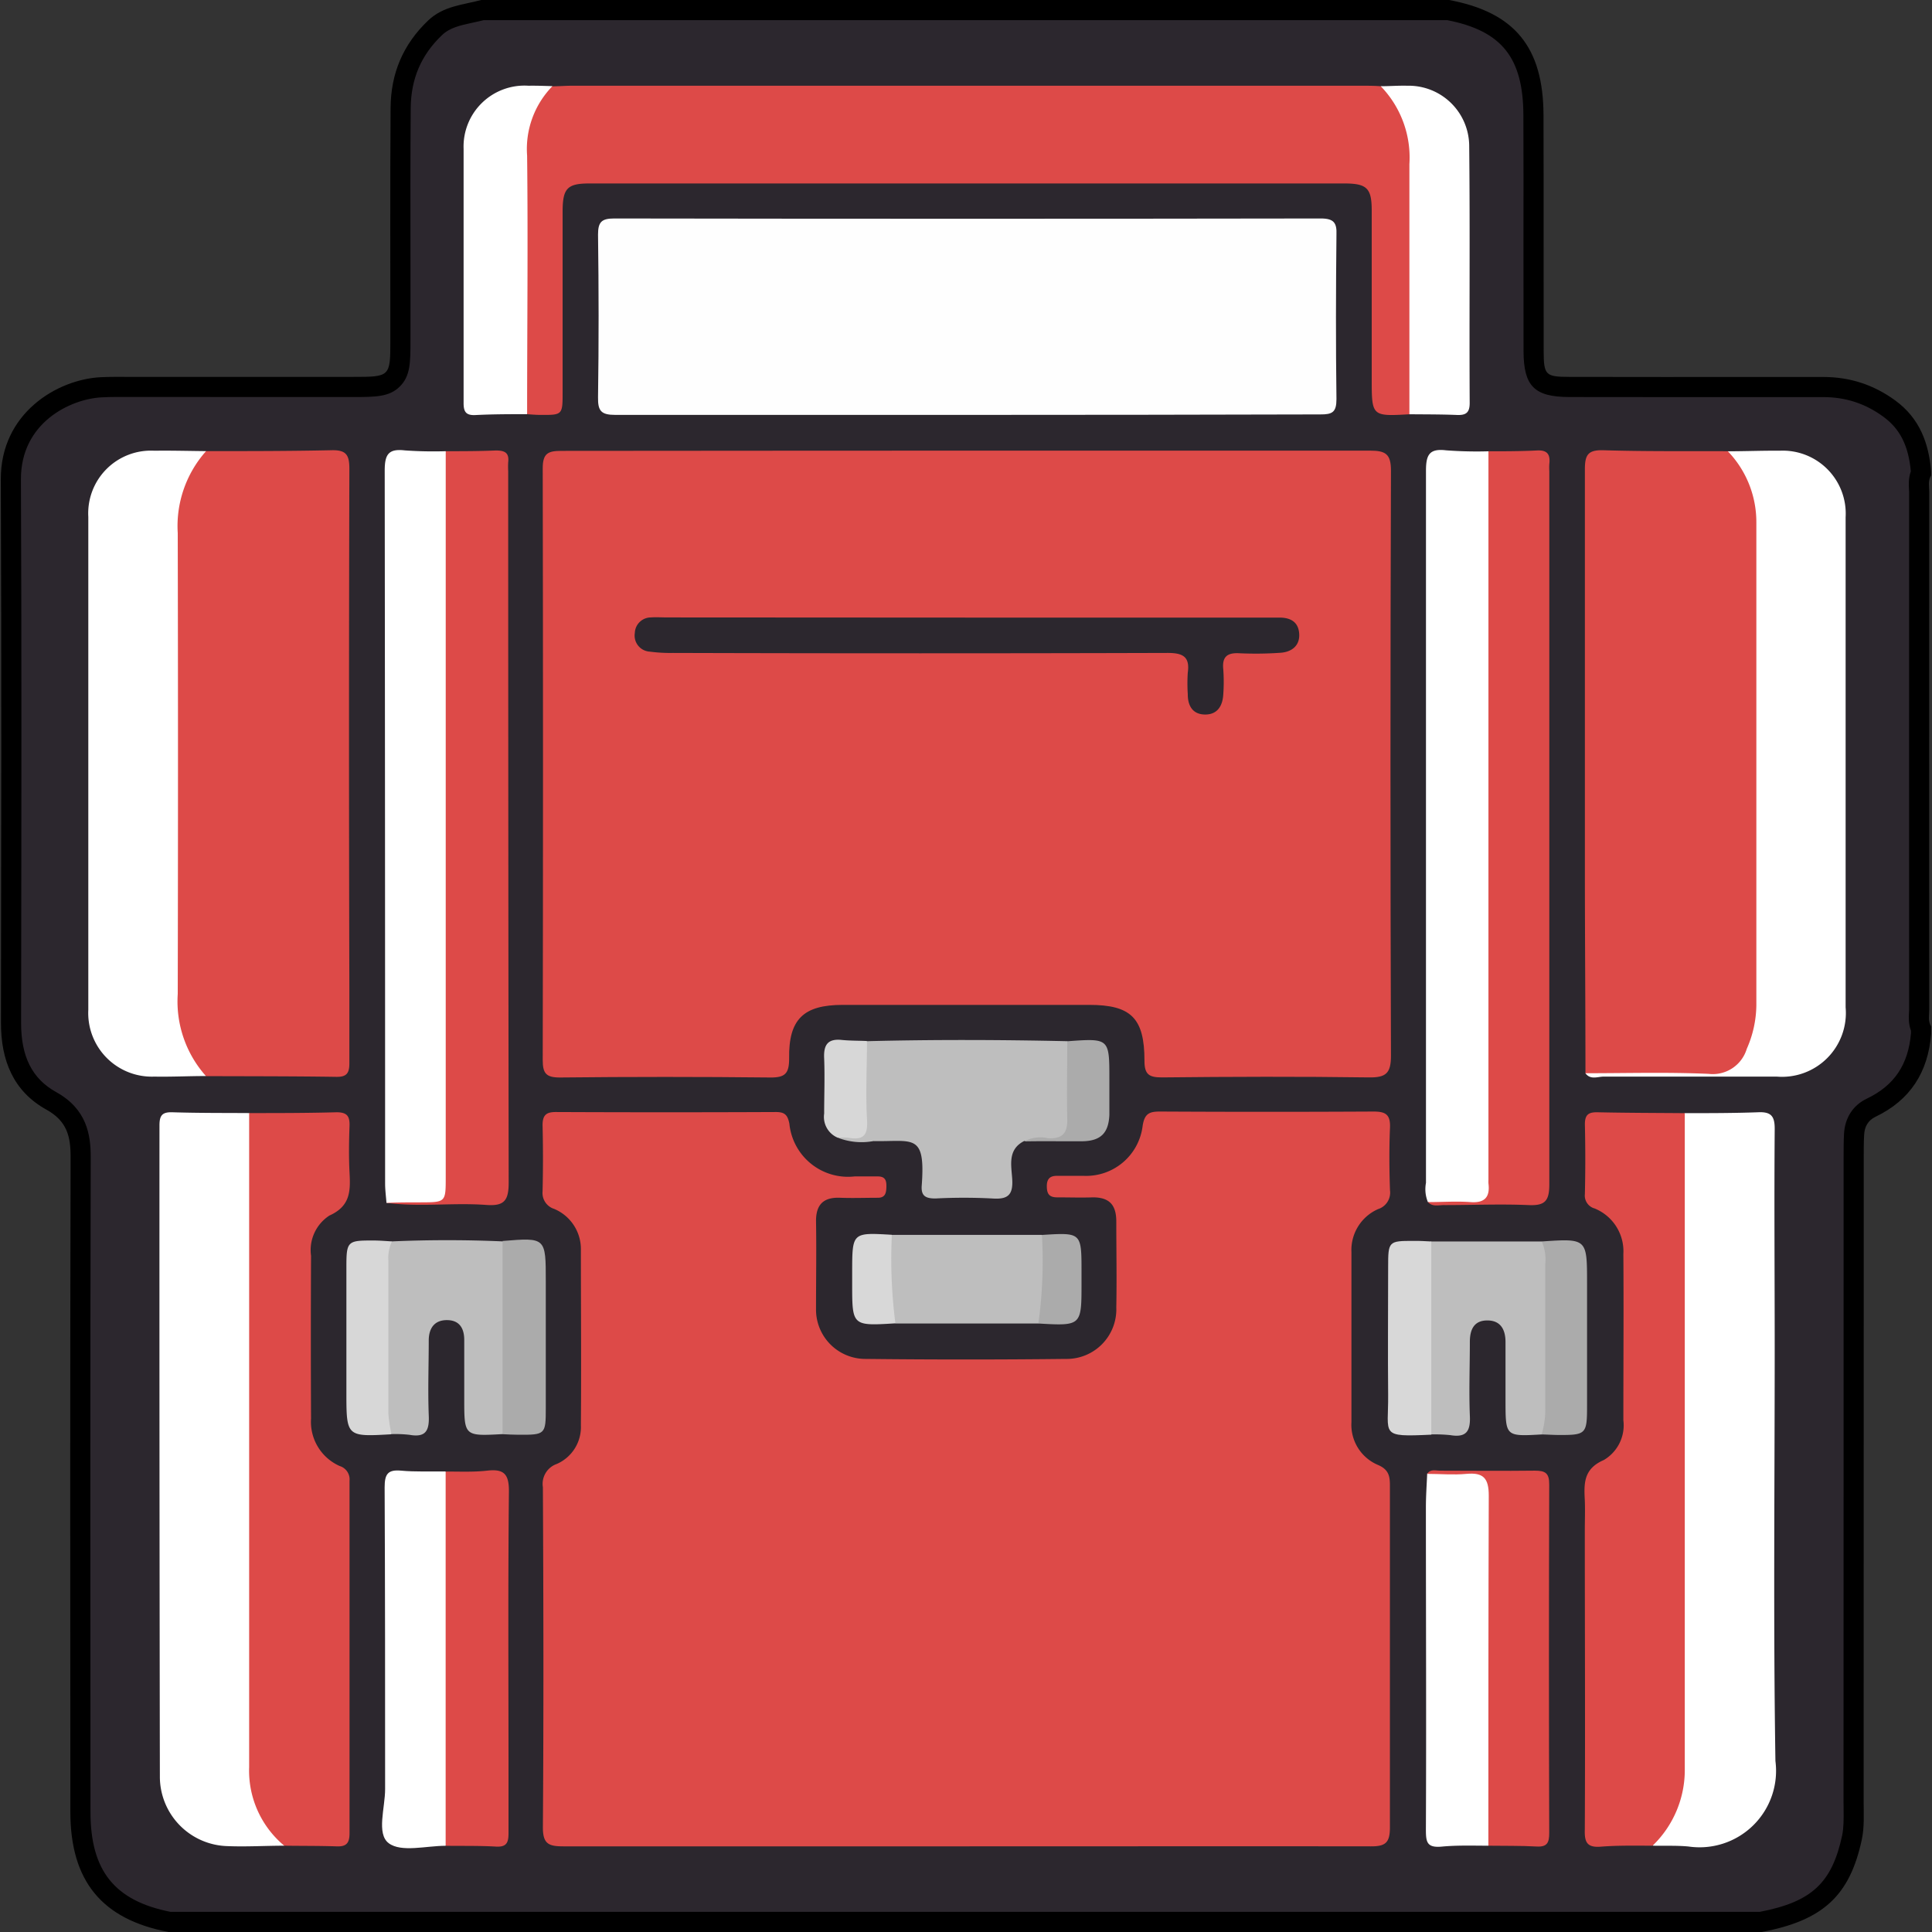 <svg xmlns="http://www.w3.org/2000/svg" width="24" height="24" viewBox="0 0 24 24">
  <rect x="0" y="0" width="24" height="24" fill="#333333" stroke="none"/>
  <g id="work_address" transform="translate(16616 5800)">
    <g id="Group_7194" data-name="Group 7194" transform="translate(-16615.99 -5800)">
      <g id="Path_2690" data-name="Path 2690" transform="translate(-1040.463 -547.64)" fill="#2c272e" stroke-miterlimit="10">
        <path d="M 1062.325 571.515 L 1042.56 571.515 C 1041.794 571.367 1041.452 570.945 1041.452 570.148 C 1041.45 567.414 1041.448 564.735 1041.455 562.018 C 1041.456 561.718 1041.394 561.483 1041.09 561.315 C 1040.753 561.128 1040.589 560.811 1040.59 560.344 L 1040.591 559.744 C 1040.594 557.729 1040.597 555.645 1040.588 553.596 C 1040.584 552.806 1041.272 552.474 1041.707 552.451 C 1041.78 552.447 1041.854 552.446 1041.917 552.446 L 1041.984 552.447 L 1042.051 552.447 L 1042.46 552.447 L 1043.279 552.447 L 1044.099 552.447 L 1044.833 552.447 C 1045.371 552.447 1045.427 552.392 1045.427 551.863 C 1045.428 551.534 1045.427 551.205 1045.427 550.876 C 1045.426 550.255 1045.425 549.613 1045.43 548.982 C 1045.433 548.584 1045.572 548.258 1045.856 547.986 C 1045.98 547.868 1046.129 547.836 1046.301 547.799 C 1046.349 547.788 1046.398 547.778 1046.447 547.765 L 1058.442 547.765 C 1059.193 547.908 1059.5 548.288 1059.502 549.072 C 1059.504 549.597 1059.504 550.123 1059.503 550.648 C 1059.503 551.099 1059.503 551.549 1059.504 552 C 1059.505 552.371 1059.579 552.446 1059.947 552.447 C 1060.331 552.448 1060.716 552.448 1061.1 552.448 L 1061.688 552.448 L 1062.275 552.448 C 1062.551 552.448 1062.827 552.448 1063.103 552.448 C 1063.408 552.448 1063.676 552.536 1063.923 552.716 C 1064.162 552.891 1064.287 553.141 1064.317 553.504 L 1064.317 553.516 C 1064.285 553.587 1064.289 553.657 1064.292 553.711 C 1064.293 553.725 1064.294 553.738 1064.294 553.752 C 1064.293 555.896 1064.293 558.04 1064.294 560.184 C 1064.294 560.198 1064.293 560.211 1064.292 560.225 C 1064.289 560.279 1064.285 560.349 1064.317 560.42 L 1064.317 560.479 C 1064.282 560.916 1064.079 561.217 1063.697 561.4 C 1063.567 561.463 1063.493 561.578 1063.485 561.732 C 1063.48 561.826 1063.48 561.921 1063.48 562.012 L 1063.48 562.043 L 1063.48 563.626 C 1063.48 565.759 1063.48 567.892 1063.479 570.025 C 1063.479 570.056 1063.479 570.086 1063.48 570.117 C 1063.481 570.239 1063.483 570.354 1063.459 570.466 C 1063.32 571.114 1063.033 571.38 1062.325 571.515 Z" stroke="none"/>
        <path d="M 1062.313 571.39 C 1062.96 571.265 1063.21 571.031 1063.337 570.44 C 1063.357 570.342 1063.356 570.233 1063.355 570.118 C 1063.354 570.087 1063.354 570.056 1063.354 570.025 C 1063.355 567.892 1063.355 565.759 1063.355 563.626 L 1063.355 562.013 C 1063.355 561.919 1063.355 561.823 1063.36 561.725 C 1063.371 561.526 1063.471 561.37 1063.643 561.288 C 1063.985 561.124 1064.159 560.865 1064.192 560.474 L 1064.192 560.444 C 1064.159 560.355 1064.164 560.272 1064.167 560.218 C 1064.168 560.207 1064.169 560.195 1064.169 560.184 C 1064.168 558.04 1064.168 555.896 1064.169 553.752 C 1064.169 553.741 1064.168 553.729 1064.167 553.718 C 1064.164 553.665 1064.159 553.583 1064.19 553.495 C 1064.161 553.177 1064.056 552.968 1063.849 552.817 C 1063.625 552.653 1063.381 552.573 1063.103 552.573 C 1062.827 552.573 1062.551 552.573 1062.275 552.573 L 1061.1 552.573 C 1060.716 552.573 1060.331 552.573 1059.947 552.572 C 1059.513 552.571 1059.38 552.437 1059.379 552.001 C 1059.378 551.55 1059.378 551.099 1059.378 550.648 C 1059.379 550.123 1059.379 549.598 1059.377 549.073 C 1059.375 548.356 1059.109 548.023 1058.43 547.89 L 1046.463 547.89 C 1046.417 547.902 1046.371 547.911 1046.327 547.921 C 1046.167 547.956 1046.041 547.983 1045.943 548.077 C 1045.684 548.324 1045.558 548.62 1045.555 548.983 C 1045.55 549.614 1045.551 550.255 1045.552 550.876 C 1045.552 551.205 1045.553 551.534 1045.552 551.863 C 1045.552 552.143 1045.552 552.312 1045.418 552.443 C 1045.287 552.572 1045.116 552.572 1044.834 552.572 L 1044.099 552.572 L 1041.917 552.571 C 1041.856 552.571 1041.784 552.572 1041.714 552.576 C 1041.325 552.597 1040.71 552.892 1040.713 553.595 C 1040.722 555.645 1040.719 557.729 1040.716 559.744 L 1040.715 560.344 C 1040.714 560.767 1040.853 561.041 1041.15 561.206 C 1041.53 561.416 1041.581 561.734 1041.58 562.018 C 1041.573 564.735 1041.575 567.414 1041.577 570.148 C 1041.577 570.879 1041.875 571.252 1042.572 571.39 L 1062.313 571.39 M 1062.337 571.64 L 1042.548 571.64 C 1041.72 571.484 1041.327 571.008 1041.327 570.148 C 1041.325 567.438 1041.323 564.728 1041.33 562.018 C 1041.331 561.755 1041.285 561.566 1041.029 561.424 C 1040.617 561.196 1040.464 560.809 1040.465 560.344 C 1040.468 558.095 1040.473 555.845 1040.463 553.596 C 1040.459 552.775 1041.16 552.355 1041.7 552.326 C 1041.817 552.32 1041.934 552.322 1042.051 552.322 C 1042.734 552.322 1043.416 552.322 1044.099 552.322 C 1044.344 552.322 1044.589 552.322 1044.833 552.322 C 1045.302 552.322 1045.302 552.321 1045.302 551.863 C 1045.303 550.902 1045.298 549.942 1045.305 548.981 C 1045.308 548.556 1045.456 548.196 1045.77 547.896 C 1045.963 547.712 1046.202 547.702 1046.431 547.64 L 1058.454 547.64 C 1059.268 547.792 1059.625 548.225 1059.627 549.072 C 1059.63 550.048 1059.627 551.024 1059.629 552 C 1059.63 552.3 1059.651 552.321 1059.947 552.322 C 1060.723 552.324 1061.499 552.323 1062.275 552.323 C 1062.551 552.323 1062.827 552.323 1063.103 552.323 C 1063.433 552.323 1063.728 552.419 1063.997 552.615 C 1064.299 552.836 1064.414 553.144 1064.442 553.499 L 1064.442 553.546 C 1064.401 553.611 1064.419 553.683 1064.419 553.752 C 1064.418 555.896 1064.418 558.04 1064.419 560.184 C 1064.419 560.253 1064.401 560.325 1064.442 560.39 L 1064.442 560.484 C 1064.405 560.957 1064.184 561.306 1063.751 561.513 C 1063.658 561.558 1063.615 561.636 1063.61 561.738 C 1063.604 561.84 1063.605 561.941 1063.605 562.043 C 1063.605 564.703 1063.605 567.364 1063.604 570.025 C 1063.604 570.181 1063.614 570.337 1063.581 570.492 C 1063.432 571.189 1063.099 571.497 1062.337 571.64 Z" stroke="none" fill="#000"/>
      </g>
      <path id="Path_2691" data-name="Path 2691" d="M1159.264,789.754c-1.664,0-3.328,0-4.991,0-.183,0-.256-.029-.255-.238.01-1.408.007-2.816,0-4.223a.262.262,0,0,1,.172-.289.5.5,0,0,0,.3-.481c.006-.726,0-1.452,0-2.178a.541.541,0,0,0-.333-.51.207.207,0,0,1-.143-.217q.01-.411,0-.822c0-.127.046-.165.169-.164q1.365.006,2.729,0c.11,0,.146.035.168.145a.732.732,0,0,0,.81.655c.1,0,.192,0,.289,0s.108.057.106.132-.015.134-.108.133c-.155,0-.311.006-.466,0-.2-.008-.3.077-.3.287.006.363,0,.726,0,1.089a.613.613,0,0,0,.618.626q1.242.014,2.485,0a.616.616,0,0,0,.627-.64c.007-.356,0-.711,0-1.067,0-.2-.08-.3-.29-.3-.147.005-.3,0-.444,0-.1,0-.128-.044-.129-.136s.038-.134.132-.131c.111,0,.222,0,.333,0a.707.707,0,0,0,.725-.619c.024-.162.09-.181.227-.18q1.32.007,2.64,0c.148,0,.213.034.206.2-.011.259-.009.519,0,.778a.215.215,0,0,1-.148.234.555.555,0,0,0-.331.535q0,1.056,0,2.112a.541.541,0,0,0,.332.532c.132.057.147.14.146.259,0,1.415,0,2.83,0,4.245,0,.187-.055.234-.236.233C1162.635,789.752,1160.949,789.754,1159.264,789.754Z" transform="translate(-1147.284 -766.818)" fill="#dd4a48"/>
      <path id="Path_2692" data-name="Path 2692" d="M1159.225,641.976c1.67,0,3.341,0,5.011,0,.194,0,.264.038.263.251q-.012,3.633,0,7.266c0,.217-.061.272-.273.269-.857-.012-1.715-.009-2.572,0-.16,0-.218-.036-.217-.208,0-.53-.168-.693-.687-.693h-3.06c-.489,0-.675.178-.667.667,0,.185-.049.237-.234.235q-1.308-.014-2.616,0c-.169,0-.211-.052-.211-.215q.007-3.677,0-7.354c0-.187.069-.215.231-.215C1155.869,641.978,1157.547,641.976,1159.225,641.976Z" transform="translate(-1147.23 -636.378)" fill="#dd4a48"/>
      <path id="Path_2693" data-name="Path 2693" d="M1170.119,595.936c-1.448,0-2.9,0-4.345,0-.176,0-.219-.047-.216-.219.01-.674.009-1.348,0-2.021,0-.155.043-.2.2-.2q4.39.007,8.779,0c.161,0,.2.054.194.2-.007.681-.009,1.363,0,2.044,0,.163-.051.191-.2.19C1173.06,595.934,1171.589,595.936,1170.119,595.936Z" transform="translate(-1158.139 -590.782)" fill="#fefefe"/>
      <path id="Path_2694" data-name="Path 2694" d="M1076.316,641.967c.517,0,1.035,0,1.552-.011.192-.006.229.059.228.238q-.009,3.233,0,6.466c0,.3,0,.607,0,.911,0,.121-.032.171-.161.169-.539-.008-1.079-.007-1.618-.009-.369-.135-.381-.474-.439-.782a1.565,1.565,0,0,1-.007-.288q0-2.811,0-5.622a2.145,2.145,0,0,1,.092-.678A.554.554,0,0,1,1076.316,641.967Z" transform="translate(-1073.766 -636.363)" fill="#dd4a48"/>
      <path id="Path_2695" data-name="Path 2695" d="M1372.242,649.7c0-.8-.006-1.6-.007-2.4,0-1.7,0-3.4,0-5.105,0-.18.039-.242.229-.237.516.016,1.033.01,1.55.012.346.125.382.439.442.735a1.026,1.026,0,0,1,.007.2q0,2.944,0,5.888a1.6,1.6,0,0,1-.121.627.443.443,0,0,1-.462.3c-.487-.012-.975,0-1.463,0A.265.265,0,0,1,1372.242,649.7Z" transform="translate(-1352.557 -636.365)" fill="#dd4a48"/>
      <path id="Path_2696" data-name="Path 2696" d="M1160.254,569.653c-.473.027-.473.027-.473-.442q0-1.044,0-2.088c0-.278-.059-.337-.341-.337q-4.689,0-9.378,0c-.275,0-.331.062-.332.345q0,1.122,0,2.244c0,.288,0,.288-.281.286-.052,0-.1-.005-.154-.008a.294.294,0,0,1-.091-.26c0-1.055-.009-2.11,0-3.165a.611.611,0,0,1,.4-.649c.081,0,.162-.007.243-.007h9.81c.081,0,.162,0,.243.007a.711.711,0,0,1,.437.752c.028,1.035.014,2.071.009,3.107A.255.255,0,0,1,1160.254,569.653Z" transform="translate(-1142.751 -564.507)" fill="#dd4a48"/>
      <path id="Path_2697" data-name="Path 2697" d="M1075.232,789.744c-.236,0-.473.015-.708.005a.863.863,0,0,1-.837-.866q-.007-4.043-.005-8.086c0-.124.033-.168.161-.164.317.01.635.008.953.01.109.087.094.21.094.327,0,.828,0,1.657,0,2.486,0,1.694,0,3.388,0,5.082a1.588,1.588,0,0,0,.286,1.024A.2.2,0,0,1,1075.232,789.744Z" transform="translate(-1071.711 -766.816)" fill="#fff"/>
      <path id="Path_2698" data-name="Path 2698" d="M1386.765,780.628c.3,0,.606,0,.908-.011.171-.009.211.054.209.216-.007.9,0,1.807,0,2.711,0,1.711-.018,3.422.009,5.132a.95.95,0,0,1-1.079,1.062c-.146-.014-.3-.007-.443-.01a.238.238,0,0,1,.064-.224,1.422,1.422,0,0,0,.24-.861q0-3.8,0-7.6C1386.673,780.9,1386.632,780.744,1386.765,780.628Z" transform="translate(-1365.846 -766.8)" fill="#fff"/>
      <path id="Path_2699" data-name="Path 2699" d="M1373.456,780.667q0,4.073,0,8.146a1.306,1.306,0,0,1-.4.954c-.214,0-.43-.005-.642.012-.175.014-.205-.057-.2-.215.006-1.237,0-2.473,0-3.71,0-.126.005-.252,0-.378-.011-.21-.016-.391.236-.5a.5.5,0,0,0,.243-.494c0-.689.005-1.377,0-2.066a.574.574,0,0,0-.357-.565.166.166,0,0,1-.121-.18q.01-.433,0-.866c0-.121.047-.151.157-.149C1372.732,780.664,1373.094,780.664,1373.456,780.667Z" transform="translate(-1352.537 -766.839)" fill="#dd4a48"/>
      <path id="Path_2700" data-name="Path 2700" d="M1092.9,789.754a1.213,1.213,0,0,1-.436-.976q0-4.063,0-8.125c.362,0,.724,0,1.086-.01.131,0,.165.049.161.17-.007.192-.01.385,0,.578.012.226.014.417-.25.535a.511.511,0,0,0-.228.5q-.005,1.011,0,2.022a.6.6,0,0,0,.357.59.173.173,0,0,1,.121.183q0,2.189,0,4.379c0,.128-.044.168-.167.162C1093.328,789.755,1093.114,789.757,1092.9,789.754Z" transform="translate(-1089.379 -766.826)" fill="#dd4a48"/>
      <path id="Path_2701" data-name="Path 2701" d="M1372.417,649.782c.51,0,1.021-.015,1.531.008a.441.441,0,0,0,.473-.311,1.372,1.372,0,0,0,.119-.538q0-3,0-6a1.27,1.27,0,0,0-.354-.885c.214,0,.428-.009.643-.007a.782.782,0,0,1,.82.826c0,1.267,0,2.534,0,3.8,0,.763,0,1.526,0,2.289a.793.793,0,0,1-.856.86q-1.076,0-2.151,0C1372.567,649.825,1372.478,649.867,1372.417,649.782Z" transform="translate(-1352.732 -636.45)" fill="#fff"/>
      <path id="Path_2702" data-name="Path 2702" d="M1060.251,642.051a1.4,1.4,0,0,0-.352,1.018q.006,2.863,0,5.726a1.393,1.393,0,0,0,.35,1.019c-.214,0-.428.011-.642.007a.79.79,0,0,1-.819-.829q0-3.062,0-6.124a.779.779,0,0,1,.82-.822C1059.823,642.043,1060.037,642.049,1060.251,642.051Z" transform="translate(-1057.701 -636.447)" fill="#fff"/>
      <path id="Path_2703" data-name="Path 2703" d="M1121.987,642.009c.207,0,.414,0,.62-.009.111,0,.17.025.156.146a.989.989,0,0,0,0,.111q0,4.418.006,8.837c0,.227-.057.295-.281.278-.411-.03-.824.028-1.235-.026.085-.131.221-.1.342-.1.26-.014.293-.041.294-.3,0-.917,0-1.834,0-2.751q0-2.9,0-5.79C1121.891,642.266,1121.855,642.115,1121.987,642.009Z" transform="translate(-1116.46 -636.404)" fill="#dd4a48"/>
      <path id="Path_2704" data-name="Path 2704" d="M1338.942,651.245a.421.421,0,0,1-.024-.239q0-4.421,0-8.842c0-.193.034-.284.249-.258a5.048,5.048,0,0,0,.531.012.275.275,0,0,1,.094.238c0,.119,0,.237,0,.355q0,4.154,0,8.308c0,.449,0,.452-.453.448A1.151,1.151,0,0,1,1338.942,651.245Z" transform="translate(-1321.214 -636.312)" fill="#fff"/>
      <path id="Path_2705" data-name="Path 2705" d="M1339.411,651.327c.177,0,.355-.013.531,0s.242-.064.221-.232a.358.358,0,0,1,0-.044q0-4.525,0-9.051c.2,0,.4,0,.6-.01.133-.008.17.05.156.169a.771.771,0,0,0,0,.089q0,4.43,0,8.861c0,.207-.057.264-.258.255-.346-.015-.694,0-1.041,0C1339.551,651.361,1339.472,651.391,1339.411,651.327Z" transform="translate(-1321.683 -636.394)" fill="#dd4a48"/>
      <path id="Path_2706" data-name="Path 2706" d="M1121.626,641.924q0,4.509,0,9.018c0,.313,0,.312-.315.313-.14,0-.281,0-.421.007-.006-.08-.017-.161-.017-.241q0-4.427-.005-8.854c0-.2.044-.277.25-.253A5,5,0,0,0,1121.626,641.924Z" transform="translate(-1116.099 -636.319)" fill="#fff"/>
      <path id="Path_2707" data-name="Path 2707" d="M1218.211,766.714c-.208.105-.16.3-.149.47.013.2-.053.258-.247.244a6.8,6.8,0,0,0-.707,0c-.12,0-.18-.03-.17-.16.049-.661-.11-.543-.6-.553a.81.81,0,0,1-.432-.038.145.145,0,0,1,.1-.077c.147-.022.163-.123.161-.244,0-.207,0-.414,0-.62a.32.32,0,0,1,.093-.262c.828-.021,1.656-.018,2.485,0a.307.307,0,0,1,.092.239c0,.235.007.47,0,.706s-.064.276-.3.283A1.044,1.044,0,0,0,1218.211,766.714Z" transform="translate(-1205.498 -752.54)" fill="#bebebe"/>
      <path id="Path_2708" data-name="Path 2708" d="M1132.1,855.643c.17,0,.341.008.509-.011.209-.024.274.04.272.261-.012,1.177-.005,2.353-.005,3.53,0,.237,0,.474,0,.71,0,.117-.021.177-.157.169-.206-.012-.413-.007-.62-.01a.289.289,0,0,1-.1-.259q-.006-2.066,0-4.131A.279.279,0,0,1,1132.1,855.643Z" transform="translate(-1126.569 -837.363)" fill="#dd4a48"/>
      <path id="Path_2709" data-name="Path 2709" d="M1339.708,860.676c-.192,0-.385-.007-.575.011s-.2-.057-.2-.214c.006-1.333,0-2.665,0-4,0-.14.01-.28.016-.42a4.723,4.723,0,0,1,.66-.019c.12-.006.173.064.188.172a1.758,1.758,0,0,1,.009.221q0,1.937,0,3.875C1339.8,860.436,1339.833,860.577,1339.708,860.676Z" transform="translate(-1321.23 -837.748)" fill="#fff"/>
      <path id="Path_2710" data-name="Path 2710" d="M1340.024,860.312c0-1.45,0-2.9.005-4.349,0-.219-.069-.289-.278-.27-.161.015-.324,0-.487,0,.041-.065.106-.039.161-.04.392,0,.783.005,1.175,0,.129,0,.181.028.18.171q-.007,2.165,0,4.33c0,.119-.024.176-.158.168C1340.423,860.311,1340.223,860.315,1340.024,860.312Z" transform="translate(-1321.545 -837.384)" fill="#dd4a48"/>
      <path id="Path_2711" data-name="Path 2711" d="M1121.167,855.679q0,2.325,0,4.65c-.242,0-.551.085-.707-.032s-.044-.441-.045-.674c0-1.248,0-2.5-.006-3.745,0-.163.036-.225.206-.209S1120.983,855.677,1121.167,855.679Z" transform="translate(-1115.641 -837.4)" fill="#fff"/>
      <path id="Path_2712" data-name="Path 2712" d="M1138.592,565.583a1.117,1.117,0,0,0-.315.864c.012,1.07,0,2.14,0,3.211-.214,0-.428,0-.642.011-.121.006-.148-.044-.147-.155,0-1.051,0-2.1,0-3.152a.757.757,0,0,1,.807-.784C1138.4,565.576,1138.5,565.581,1138.592,565.583Z" transform="translate(-1131.739 -564.513)" fill="#fff"/>
      <path id="Path_2713" data-name="Path 2713" d="M1330,569.66c0-1.036,0-2.071,0-3.107a1.274,1.274,0,0,0-.356-.968c.11,0,.22-.009.331-.006a.752.752,0,0,1,.768.753c.011,1.063,0,2.126.006,3.188,0,.119-.045.153-.156.149C1330.4,569.661,1330.2,569.662,1330,569.66Z" transform="translate(-1312.502 -564.514)" fill="#fff"/>
      <path id="Path_2714" data-name="Path 2714" d="M1339.977,810.106c-.453.026-.452.026-.453-.415,0-.244,0-.488,0-.732,0-.149-.056-.269-.226-.269s-.218.12-.217.272c0,.3-.012.607,0,.909.01.192-.041.277-.241.244a1.864,1.864,0,0,0-.243-.009.3.3,0,0,1-.093-.26q0-.938,0-1.877a.314.314,0,0,1,.094-.26h1.375a.261.261,0,0,1,.137.257q.006.94,0,1.879A.294.294,0,0,1,1339.977,810.106Z" transform="translate(-1320.832 -792.287)" fill="#bebebe"/>
      <path id="Path_2715" data-name="Path 2715" d="M1120.181,807.455q.687-.03,1.375,0a.338.338,0,0,1,.094.282q0,.916,0,1.832a.308.308,0,0,1-.095.28c-.477.026-.477.026-.477-.436q0-.366,0-.733c0-.146-.06-.248-.218-.247s-.221.107-.223.248c0,.311-.012.622,0,.932.009.187-.032.282-.238.245a1.557,1.557,0,0,0-.22-.009.3.3,0,0,1-.136-.283q-.005-.916,0-1.833A.278.278,0,0,1,1120.181,807.455Z" transform="translate(-1115.321 -792.034)" fill="#bebebe"/>
      <path id="Path_2716" data-name="Path 2716" d="M1227.228,807.406h-1.775c-.027-.025-.072-.042-.079-.075a1.5,1.5,0,0,1,.035-1.026h1.863a.265.265,0,0,1,.093.216c0,.207,0,.415,0,.622A.3.3,0,0,1,1227.228,807.406Z" transform="translate(-1214.339 -790.965)" fill="#bebebe"/>
      <path id="Path_2717" data-name="Path 2717" d="M1331.528,807.556q0,1.2,0,2.4c-.647.03-.531.008-.536-.494-.005-.53,0-1.06,0-1.591,0-.317.005-.323.318-.322C1331.382,807.547,1331.455,807.553,1331.528,807.556Z" transform="translate(-1313.758 -792.134)" fill="#d8d8d8"/>
      <path id="Path_2718" data-name="Path 2718" d="M1145.568,809.812q0-1.2,0-2.4c.537-.044.537-.044.537.5s0,1.051,0,1.577c0,.326-.006.332-.34.33C1145.7,809.819,1145.634,809.815,1145.568,809.812Z" transform="translate(-1139.335 -791.996)" fill="#ababab"/>
      <path id="Path_2719" data-name="Path 2719" d="M1113.476,807.493a.489.489,0,0,0-.045.236c0,.633,0,1.266,0,1.9a1.708,1.708,0,0,0,.04.26c-.561.032-.561.032-.561-.525q0-.777,0-1.553c0-.316.013-.33.321-.329C1113.315,807.481,1113.4,807.489,1113.476,807.493Z" transform="translate(-1108.617 -792.072)" fill="#d7d7d7"/>
      <path id="Path_2720" data-name="Path 2720" d="M1363.3,809.886a1.049,1.049,0,0,0,.046-.326c0-.6,0-1.194,0-1.791a.551.551,0,0,0-.044-.28c.563-.038.563-.038.563.521q0,.765,0,1.529c0,.34-.015.355-.344.354C1363.452,809.893,1363.379,809.888,1363.3,809.886Z" transform="translate(-1344.16 -792.067)" fill="#ababab"/>
      <path id="Path_2721" data-name="Path 2721" d="M1254.832,766.7a.427.427,0,0,1,.3-.039c.17.008.24-.06.236-.232-.007-.324,0-.649,0-.973.523-.038.523-.038.523.471,0,.147,0,.295,0,.442-.009.224-.105.323-.327.329C1255.317,766.7,1255.074,766.695,1254.832,766.7Z" transform="translate(-1242.12 -752.521)" fill="#ababab"/>
      <path id="Path_2722" data-name="Path 2722" d="M1213.487,765.433c0,.322-.018.645,0,.966.014.2-.037.269-.23.236a.76.76,0,0,0-.131,0,.28.28,0,0,1-.171-.3c0-.228.009-.457,0-.685-.009-.17.045-.25.223-.23C1213.281,765.43,1213.385,765.428,1213.487,765.433Z" transform="translate(-1202.727 -752.501)" fill="#d7d7d7"/>
      <path id="Path_2723" data-name="Path 2723" d="M1219.314,806.144a6.244,6.244,0,0,0,.044,1.1c-.537.033-.537.033-.537-.488V806.6C1218.822,806.115,1218.822,806.115,1219.314,806.144Z" transform="translate(-1208.245 -790.805)" fill="#d8d8d8"/>
      <path id="Path_2724" data-name="Path 2724" d="M1257.807,807.24a5.611,5.611,0,0,0,.044-1.1c.492-.031.492-.031.492.459v.154C1258.343,807.268,1258.339,807.271,1257.807,807.24Z" transform="translate(-1244.918 -790.799)" fill="#ababab"/>
      <path id="Path_2725" data-name="Path 2725" d="M1177.336,677.016h3.882c.134,0,.235.051.245.2s-.093.228-.234.237a4.393,4.393,0,0,1-.509.006c-.155-.009-.216.047-.2.2a2.168,2.168,0,0,1,0,.311c-.008.143-.073.251-.226.25s-.216-.107-.215-.254a2.063,2.063,0,0,1,0-.266c.028-.2-.062-.245-.251-.245q-3.072.009-6.144,0a1.929,1.929,0,0,1-.287-.016.2.2,0,0,1-.187-.232.2.2,0,0,1,.2-.193c.066-.005.133,0,.2,0Z" transform="translate(-1165.334 -669.344)" fill="#2c272e"/>
    </g>
    <rect id="Rectangle_17433" data-name="Rectangle 17433" width="24" height="24" transform="translate(-16616 -5800)" fill="none"/>
  </g>
</svg>
